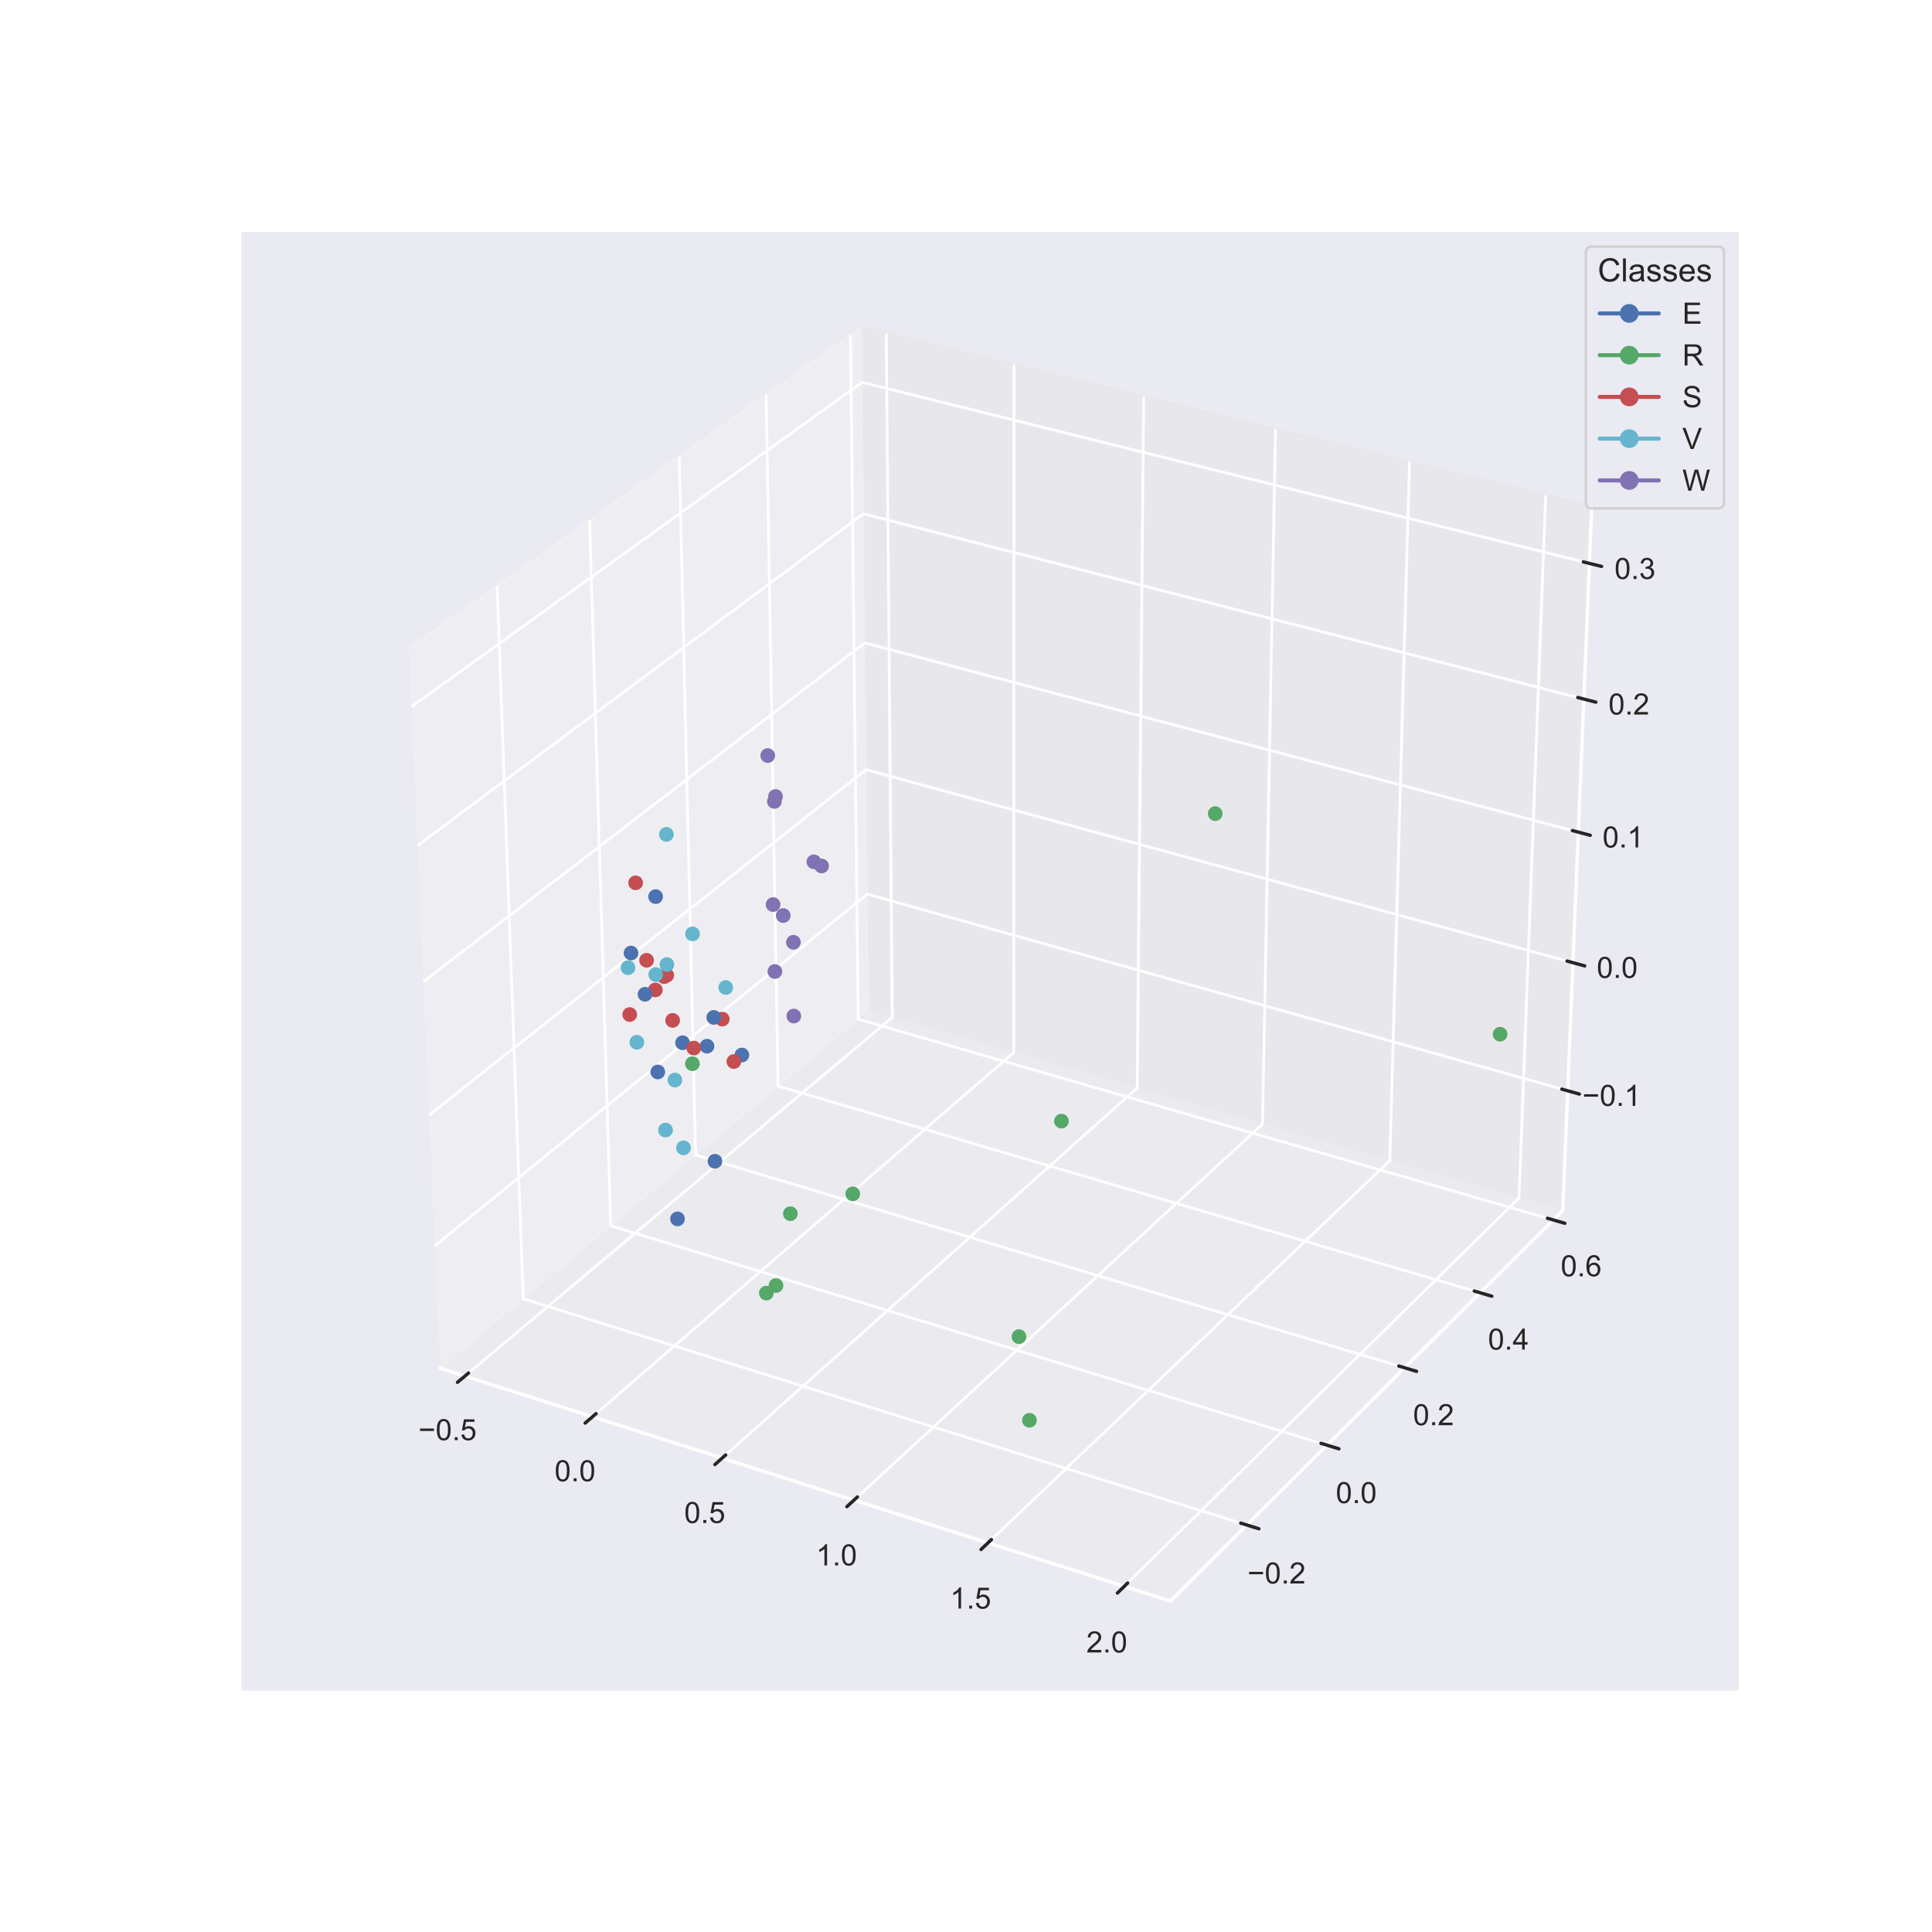 <?xml version="1.0" encoding="utf-8" standalone="no"?>
<!DOCTYPE svg PUBLIC "-//W3C//DTD SVG 1.1//EN"
  "http://www.w3.org/Graphics/SVG/1.1/DTD/svg11.dtd">
<!-- Created with matplotlib (https://matplotlib.org/) -->
<svg height="720pt" version="1.1" viewBox="0 0 720 720" width="720pt" xmlns="http://www.w3.org/2000/svg" xmlns:xlink="http://www.w3.org/1999/xlink">
 <defs>
  <style type="text/css">
*{stroke-linecap:butt;stroke-linejoin:round;}
  </style>
 </defs>
 <g id="figure_1">
  <g id="patch_1">
   <path d="M 0 720 
L 720 720 
L 720 0 
L 0 0 
z
" style="fill:#ffffff;"/>
  </g>
  <g id="patch_2">
   <path d="M 90 630 
L 648 630 
L 648 86.4 
L 90 86.4 
z
" style="fill:#eaeaf2;"/>
  </g>
  <g id="pane3d_1">
   <g id="patch_3">
    <path d="M 163.972 509.884 
L 323.674 376.605 
L 321.015 121.932 
L 152.408 241.68 
" style="fill:#f2f2f2;opacity:0.5;stroke:#f2f2f2;stroke-linejoin:miter;"/>
   </g>
  </g>
  <g id="pane3d_2">
   <g id="patch_4">
    <path d="M 323.674 376.605 
L 582.377 451.116 
L 593.201 188.764 
L 321.015 121.932 
" style="fill:#e6e6e6;opacity:0.5;stroke:#e6e6e6;stroke-linejoin:miter;"/>
   </g>
  </g>
  <g id="pane3d_3">
   <g id="patch_5">
    <path d="M 163.972 509.884 
L 436.162 596.664 
L 582.377 451.116 
L 323.674 376.605 
" style="fill:#ececec;opacity:0.5;stroke:#ececec;stroke-linejoin:miter;"/>
   </g>
  </g>
  <g id="axis3d_1">
   <g id="line2d_1">
    <path d="M 163.972 509.884 
L 436.162 596.664 
" style="fill:none;stroke:#ffffff;stroke-linecap:round;stroke-width:1.25;"/>
   </g>
   <g id="Line3DCollection_1">
    <path d="M 173.241 512.839 
L 332.513 379.151 
L 330.295 124.211 
" style="fill:none;stroke:#ffffff;"/>
    <path d="M 220.784 527.997 
L 377.815 392.199 
L 377.88 135.894 
" style="fill:none;stroke:#ffffff;"/>
    <path d="M 269.11 543.404 
L 423.808 405.446 
L 426.227 147.765 
" style="fill:none;stroke:#ffffff;"/>
    <path d="M 318.236 559.067 
L 470.508 418.896 
L 475.356 159.828 
" style="fill:none;stroke:#ffffff;"/>
    <path d="M 368.184 574.991 
L 517.93 432.555 
L 525.284 172.088 
" style="fill:none;stroke:#ffffff;"/>
    <path d="M 418.975 591.184 
L 566.093 446.426 
L 576.033 184.548 
" style="fill:none;stroke:#ffffff;"/>
   </g>
   <g id="xtick_1">
    <g id="line2d_2">
     <path clip-path="url(#pc8ee0c67de)" d="M 376.541 350.854 
" style="fill:none;stroke:#ffffff;stroke-linecap:round;"/>
    </g>
    <g id="line2d_3">
     <path d="M 174.613 511.687 
L 170.492 515.147 
" style="fill:none;stroke:#262626;stroke-linecap:round;stroke-width:1.25;"/>
    </g>
    <g id="text_1">
     <!-- −0.5 -->
     <defs>
      <path d="M 52.828 31.203 
L 5.562 31.203 
L 5.562 39.406 
L 52.828 39.406 
z
" id="ArialMT-8722"/>
      <path d="M 4.156 35.297 
Q 4.156 48 6.766 55.734 
Q 9.375 63.484 14.516 67.672 
Q 19.672 71.875 27.484 71.875 
Q 33.25 71.875 37.594 69.547 
Q 41.938 67.234 44.766 62.859 
Q 47.609 58.5 49.219 52.219 
Q 50.828 45.953 50.828 35.297 
Q 50.828 22.703 48.234 14.969 
Q 45.656 7.234 40.5 3 
Q 35.359 -1.219 27.484 -1.219 
Q 17.141 -1.219 11.234 6.203 
Q 4.156 15.141 4.156 35.297 
z
M 13.188 35.297 
Q 13.188 17.672 17.312 11.828 
Q 21.438 6 27.484 6 
Q 33.547 6 37.672 11.859 
Q 41.797 17.719 41.797 35.297 
Q 41.797 52.984 37.672 58.781 
Q 33.547 64.594 27.391 64.594 
Q 21.344 64.594 17.719 59.469 
Q 13.188 52.938 13.188 35.297 
z
" id="ArialMT-48"/>
      <path d="M 9.078 0 
L 9.078 10.016 
L 19.094 10.016 
L 19.094 0 
z
" id="ArialMT-46"/>
      <path d="M 4.156 18.75 
L 13.375 19.531 
Q 14.406 12.797 18.141 9.391 
Q 21.875 6 27.156 6 
Q 33.5 6 37.891 10.781 
Q 42.281 15.578 42.281 23.484 
Q 42.281 31 38.062 35.344 
Q 33.844 39.703 27 39.703 
Q 22.75 39.703 19.328 37.766 
Q 15.922 35.844 13.969 32.766 
L 5.719 33.844 
L 12.641 70.609 
L 48.25 70.609 
L 48.25 62.203 
L 19.672 62.203 
L 15.828 42.969 
Q 22.266 47.469 29.344 47.469 
Q 38.719 47.469 45.156 40.969 
Q 51.609 34.469 51.609 24.266 
Q 51.609 14.547 45.953 7.469 
Q 39.062 -1.219 27.156 -1.219 
Q 17.391 -1.219 11.203 4.25 
Q 5.031 9.719 4.156 18.75 
z
" id="ArialMT-53"/>
     </defs>
     <g style="fill:#262626;" transform="translate(155.918 536.711)scale(0.11 -0.11)">
      <use xlink:href="#ArialMT-8722"/>
      <use x="58.398" xlink:href="#ArialMT-48"/>
      <use x="114.014" xlink:href="#ArialMT-46"/>
      <use x="141.797" xlink:href="#ArialMT-53"/>
     </g>
    </g>
   </g>
   <g id="xtick_2">
    <g id="line2d_4">
     <path clip-path="url(#pc8ee0c67de)" d="M 376.541 350.854 
" style="fill:none;stroke:#ffffff;stroke-linecap:round;"/>
    </g>
    <g id="line2d_5">
     <path d="M 222.138 526.826 
L 218.072 530.342 
" style="fill:none;stroke:#262626;stroke-linecap:round;stroke-width:1.25;"/>
    </g>
    <g id="text_2">
     <!-- 0.0 -->
     <g style="fill:#262626;" transform="translate(206.671 552.015)scale(0.11 -0.11)">
      <use xlink:href="#ArialMT-48"/>
      <use x="55.615" xlink:href="#ArialMT-46"/>
      <use x="83.398" xlink:href="#ArialMT-48"/>
     </g>
    </g>
   </g>
   <g id="xtick_3">
    <g id="line2d_6">
     <path clip-path="url(#pc8ee0c67de)" d="M 376.541 350.854 
" style="fill:none;stroke:#ffffff;stroke-linecap:round;"/>
    </g>
    <g id="line2d_7">
     <path d="M 270.444 542.214 
L 266.436 545.788 
" style="fill:none;stroke:#262626;stroke-linecap:round;stroke-width:1.25;"/>
    </g>
    <g id="text_3">
     <!-- 0.5 -->
     <g style="fill:#262626;" transform="translate(254.994 567.571)scale(0.11 -0.11)">
      <use xlink:href="#ArialMT-48"/>
      <use x="55.615" xlink:href="#ArialMT-46"/>
      <use x="83.398" xlink:href="#ArialMT-53"/>
     </g>
    </g>
   </g>
   <g id="xtick_4">
    <g id="line2d_8">
     <path clip-path="url(#pc8ee0c67de)" d="M 376.541 350.854 
" style="fill:none;stroke:#ffffff;stroke-linecap:round;"/>
    </g>
    <g id="line2d_9">
     <path d="M 319.55 557.857 
L 315.603 561.491 
" style="fill:none;stroke:#262626;stroke-linecap:round;stroke-width:1.25;"/>
    </g>
    <g id="text_4">
     <!-- 1.0 -->
     <defs>
      <path d="M 37.25 0 
L 28.469 0 
L 28.469 56 
Q 25.297 52.984 20.141 49.953 
Q 14.984 46.922 10.891 45.406 
L 10.891 53.906 
Q 18.266 57.375 23.781 62.297 
Q 29.297 67.234 31.594 71.875 
L 37.25 71.875 
z
" id="ArialMT-49"/>
     </defs>
     <g style="fill:#262626;" transform="translate(304.119 583.386)scale(0.11 -0.11)">
      <use xlink:href="#ArialMT-49"/>
      <use x="55.615" xlink:href="#ArialMT-46"/>
      <use x="83.398" xlink:href="#ArialMT-48"/>
     </g>
    </g>
   </g>
   <g id="xtick_5">
    <g id="line2d_10">
     <path clip-path="url(#pc8ee0c67de)" d="M 376.541 350.854 
" style="fill:none;stroke:#ffffff;stroke-linecap:round;"/>
    </g>
    <g id="line2d_11">
     <path d="M 369.478 573.761 
L 365.593 577.456 
" style="fill:none;stroke:#262626;stroke-linecap:round;stroke-width:1.25;"/>
    </g>
    <g id="text_5">
     <!-- 1.5 -->
     <g style="fill:#262626;" transform="translate(354.067 599.465)scale(0.11 -0.11)">
      <use xlink:href="#ArialMT-49"/>
      <use x="55.615" xlink:href="#ArialMT-46"/>
      <use x="83.398" xlink:href="#ArialMT-53"/>
     </g>
    </g>
   </g>
   <g id="xtick_6">
    <g id="line2d_12">
     <path clip-path="url(#pc8ee0c67de)" d="M 376.541 350.854 
" style="fill:none;stroke:#ffffff;stroke-linecap:round;"/>
    </g>
    <g id="line2d_13">
     <path d="M 420.246 589.934 
L 416.428 593.691 
" style="fill:none;stroke:#262626;stroke-linecap:round;stroke-width:1.25;"/>
    </g>
    <g id="text_6">
     <!-- 2.0 -->
     <defs>
      <path d="M 50.344 8.453 
L 50.344 0 
L 3.031 0 
Q 2.938 3.172 4.047 6.109 
Q 5.859 10.938 9.828 15.625 
Q 13.812 20.312 21.344 26.469 
Q 33.016 36.031 37.109 41.625 
Q 41.219 47.219 41.219 52.203 
Q 41.219 57.422 37.469 61 
Q 33.734 64.594 27.734 64.594 
Q 21.391 64.594 17.578 60.781 
Q 13.766 56.984 13.719 50.25 
L 4.688 51.172 
Q 5.609 61.281 11.656 66.578 
Q 17.719 71.875 27.938 71.875 
Q 38.234 71.875 44.234 66.156 
Q 50.25 60.453 50.25 52 
Q 50.25 47.703 48.484 43.547 
Q 46.734 39.406 42.656 34.812 
Q 38.578 30.219 29.109 22.219 
Q 21.188 15.578 18.938 13.203 
Q 16.703 10.844 15.234 8.453 
z
" id="ArialMT-50"/>
     </defs>
     <g style="fill:#262626;" transform="translate(404.857 615.816)scale(0.11 -0.11)">
      <use xlink:href="#ArialMT-50"/>
      <use x="55.615" xlink:href="#ArialMT-46"/>
      <use x="83.398" xlink:href="#ArialMT-48"/>
     </g>
    </g>
   </g>
  </g>
  <g id="axis3d_2">
   <g id="line2d_14">
    <path d="M 582.377 451.116 
L 436.162 596.664 
" style="fill:none;stroke:#ffffff;stroke-linecap:round;stroke-width:1.25;"/>
   </g>
   <g id="Line3DCollection_2">
    <path d="M 185.261 218.347 
L 194.991 483.996 
L 464.639 568.317 
" style="fill:none;stroke:#ffffff;"/>
    <path d="M 219.728 193.868 
L 227.587 456.794 
L 494.523 538.57 
" style="fill:none;stroke:#ffffff;"/>
    <path d="M 253.134 170.143 
L 259.228 430.388 
L 523.491 509.733 
" style="fill:none;stroke:#ffffff;"/>
    <path d="M 285.525 147.138 
L 289.954 404.746 
L 551.587 481.766 
" style="fill:none;stroke:#ffffff;"/>
    <path d="M 316.948 124.821 
L 319.807 379.833 
L 578.848 454.63 
" style="fill:none;stroke:#ffffff;"/>
   </g>
   <g id="xtick_7">
    <g id="line2d_15">
     <path clip-path="url(#pc8ee0c67de)" d="M 376.541 350.854 
" style="fill:none;stroke:#ffffff;stroke-linecap:round;"/>
    </g>
    <g id="line2d_16">
     <path d="M 462.383 567.612 
L 469.156 569.729 
" style="fill:none;stroke:#262626;stroke-linecap:round;stroke-width:1.25;"/>
    </g>
    <g id="text_7">
     <!-- −0.2 -->
     <g style="fill:#262626;" transform="translate(464.898 590.116)scale(0.11 -0.11)">
      <use xlink:href="#ArialMT-8722"/>
      <use x="58.398" xlink:href="#ArialMT-48"/>
      <use x="114.014" xlink:href="#ArialMT-46"/>
      <use x="141.797" xlink:href="#ArialMT-50"/>
     </g>
    </g>
   </g>
   <g id="xtick_8">
    <g id="line2d_17">
     <path clip-path="url(#pc8ee0c67de)" d="M 376.541 350.854 
" style="fill:none;stroke:#ffffff;stroke-linecap:round;"/>
    </g>
    <g id="line2d_18">
     <path d="M 492.291 537.886 
L 498.991 539.939 
" style="fill:none;stroke:#262626;stroke-linecap:round;stroke-width:1.25;"/>
    </g>
    <g id="text_8">
     <!-- 0.0 -->
     <g style="fill:#262626;" transform="translate(497.813 560.161)scale(0.11 -0.11)">
      <use xlink:href="#ArialMT-48"/>
      <use x="55.615" xlink:href="#ArialMT-46"/>
      <use x="83.398" xlink:href="#ArialMT-48"/>
     </g>
    </g>
   </g>
   <g id="xtick_9">
    <g id="line2d_19">
     <path clip-path="url(#pc8ee0c67de)" d="M 376.541 350.854 
" style="fill:none;stroke:#ffffff;stroke-linecap:round;"/>
    </g>
    <g id="line2d_20">
     <path d="M 521.284 509.07 
L 527.912 511.061 
" style="fill:none;stroke:#262626;stroke-linecap:round;stroke-width:1.25;"/>
    </g>
    <g id="text_9">
     <!-- 0.2 -->
     <g style="fill:#262626;" transform="translate(526.606 531.122)scale(0.11 -0.11)">
      <use xlink:href="#ArialMT-48"/>
      <use x="55.615" xlink:href="#ArialMT-46"/>
      <use x="83.398" xlink:href="#ArialMT-50"/>
     </g>
    </g>
   </g>
   <g id="xtick_10">
    <g id="line2d_21">
     <path clip-path="url(#pc8ee0c67de)" d="M 376.541 350.854 
" style="fill:none;stroke:#ffffff;stroke-linecap:round;"/>
    </g>
    <g id="line2d_22">
     <path d="M 549.402 481.123 
L 555.96 483.054 
" style="fill:none;stroke:#262626;stroke-linecap:round;stroke-width:1.25;"/>
    </g>
    <g id="text_10">
     <!-- 0.4 -->
     <defs>
      <path d="M 32.328 0 
L 32.328 17.141 
L 1.266 17.141 
L 1.266 25.203 
L 33.938 71.578 
L 41.109 71.578 
L 41.109 25.203 
L 50.781 25.203 
L 50.781 17.141 
L 41.109 17.141 
L 41.109 0 
z
M 32.328 25.203 
L 32.328 57.469 
L 9.906 25.203 
z
" id="ArialMT-52"/>
     </defs>
     <g style="fill:#262626;" transform="translate(554.532 502.959)scale(0.11 -0.11)">
      <use xlink:href="#ArialMT-48"/>
      <use x="55.615" xlink:href="#ArialMT-46"/>
      <use x="83.398" xlink:href="#ArialMT-52"/>
     </g>
    </g>
   </g>
   <g id="xtick_11">
    <g id="line2d_23">
     <path clip-path="url(#pc8ee0c67de)" d="M 376.541 350.854 
" style="fill:none;stroke:#ffffff;stroke-linecap:round;"/>
    </g>
    <g id="line2d_24">
     <path d="M 576.686 454.005 
L 583.175 455.879 
" style="fill:none;stroke:#262626;stroke-linecap:round;stroke-width:1.25;"/>
    </g>
    <g id="text_11">
     <!-- 0.6 -->
     <defs>
      <path d="M 49.75 54.047 
L 41.016 53.375 
Q 39.844 58.547 37.703 60.891 
Q 34.125 64.656 28.906 64.656 
Q 24.703 64.656 21.531 62.312 
Q 17.391 59.281 14.984 53.469 
Q 12.594 47.656 12.5 36.922 
Q 15.672 41.75 20.266 44.094 
Q 24.859 46.438 29.891 46.438 
Q 38.672 46.438 44.844 39.969 
Q 51.031 33.5 51.031 23.25 
Q 51.031 16.5 48.125 10.719 
Q 45.219 4.938 40.141 1.859 
Q 35.062 -1.219 28.609 -1.219 
Q 17.625 -1.219 10.688 6.859 
Q 3.766 14.938 3.766 33.5 
Q 3.766 54.25 11.422 63.672 
Q 18.109 71.875 29.438 71.875 
Q 37.891 71.875 43.281 67.141 
Q 48.688 62.406 49.75 54.047 
z
M 13.875 23.188 
Q 13.875 18.656 15.797 14.5 
Q 17.719 10.359 21.188 8.172 
Q 24.656 6 28.469 6 
Q 34.031 6 38.031 10.484 
Q 42.047 14.984 42.047 22.703 
Q 42.047 30.125 38.078 34.391 
Q 34.125 38.672 28.125 38.672 
Q 22.172 38.672 18.016 34.391 
Q 13.875 30.125 13.875 23.188 
z
" id="ArialMT-54"/>
     </defs>
     <g style="fill:#262626;" transform="translate(581.628 475.632)scale(0.11 -0.11)">
      <use xlink:href="#ArialMT-48"/>
      <use x="55.615" xlink:href="#ArialMT-46"/>
      <use x="83.398" xlink:href="#ArialMT-54"/>
     </g>
    </g>
   </g>
  </g>
  <g id="axis3d_3">
   <g id="line2d_25">
    <path d="M 582.377 451.116 
L 593.201 188.764 
" style="fill:none;stroke:#ffffff;stroke-linecap:round;stroke-width:1.25;"/>
   </g>
   <g id="Line3DCollection_3">
    <path d="M 584.218 406.497 
L 323.221 333.214 
L 162.008 464.334 
" style="fill:none;stroke:#ffffff;"/>
    <path d="M 586.187 358.76 
L 322.737 286.826 
L 159.905 415.573 
" style="fill:none;stroke:#ffffff;"/>
    <path d="M 588.195 310.108 
L 322.244 239.587 
L 157.761 365.846 
" style="fill:none;stroke:#ffffff;"/>
    <path d="M 590.241 260.516 
L 321.741 191.474 
L 155.575 315.125 
" style="fill:none;stroke:#ffffff;"/>
    <path d="M 592.327 209.956 
L 321.23 142.463 
L 153.344 263.379 
" style="fill:none;stroke:#ffffff;"/>
   </g>
   <g id="xtick_12">
    <g id="line2d_26">
     <path clip-path="url(#pc8ee0c67de)" d="M 376.541 350.854 
" style="fill:none;stroke:#ffffff;stroke-linecap:round;"/>
    </g>
    <g id="line2d_27">
     <path d="M 582.04 405.886 
L 588.579 407.722 
" style="fill:none;stroke:#262626;stroke-linecap:round;stroke-width:1.25;"/>
    </g>
    <g id="text_12">
     <!-- −0.1 -->
     <g style="fill:#262626;" transform="translate(589.724 412.129)scale(0.11 -0.11)">
      <use xlink:href="#ArialMT-8722"/>
      <use x="58.398" xlink:href="#ArialMT-48"/>
      <use x="114.014" xlink:href="#ArialMT-46"/>
      <use x="141.797" xlink:href="#ArialMT-49"/>
     </g>
    </g>
   </g>
   <g id="xtick_13">
    <g id="line2d_28">
     <path clip-path="url(#pc8ee0c67de)" d="M 376.541 350.854 
" style="fill:none;stroke:#ffffff;stroke-linecap:round;"/>
    </g>
    <g id="line2d_29">
     <path d="M 583.988 358.159 
L 590.591 359.962 
" style="fill:none;stroke:#262626;stroke-linecap:round;stroke-width:1.25;"/>
    </g>
    <g id="text_13">
     <!-- 0.0 -->
     <g style="fill:#262626;" transform="translate(595.058 364.432)scale(0.11 -0.11)">
      <use xlink:href="#ArialMT-48"/>
      <use x="55.615" xlink:href="#ArialMT-46"/>
      <use x="83.398" xlink:href="#ArialMT-48"/>
     </g>
    </g>
   </g>
   <g id="xtick_14">
    <g id="line2d_30">
     <path clip-path="url(#pc8ee0c67de)" d="M 376.541 350.854 
" style="fill:none;stroke:#ffffff;stroke-linecap:round;"/>
    </g>
    <g id="line2d_31">
     <path d="M 585.973 309.519 
L 592.642 311.288 
" style="fill:none;stroke:#262626;stroke-linecap:round;stroke-width:1.25;"/>
    </g>
    <g id="text_14">
     <!-- 0.1 -->
     <g style="fill:#262626;" transform="translate(597.221 315.823)scale(0.11 -0.11)">
      <use xlink:href="#ArialMT-48"/>
      <use x="55.615" xlink:href="#ArialMT-46"/>
      <use x="83.398" xlink:href="#ArialMT-49"/>
     </g>
    </g>
   </g>
   <g id="xtick_15">
    <g id="line2d_32">
     <path clip-path="url(#pc8ee0c67de)" d="M 376.541 350.854 
" style="fill:none;stroke:#ffffff;stroke-linecap:round;"/>
    </g>
    <g id="line2d_33">
     <path d="M 587.997 259.939 
L 594.733 261.672 
" style="fill:none;stroke:#262626;stroke-linecap:round;stroke-width:1.25;"/>
    </g>
    <g id="text_15">
     <!-- 0.2 -->
     <g style="fill:#262626;" transform="translate(599.425 266.276)scale(0.11 -0.11)">
      <use xlink:href="#ArialMT-48"/>
      <use x="55.615" xlink:href="#ArialMT-46"/>
      <use x="83.398" xlink:href="#ArialMT-50"/>
     </g>
    </g>
   </g>
   <g id="xtick_16">
    <g id="line2d_34">
     <path clip-path="url(#pc8ee0c67de)" d="M 376.541 350.854 
" style="fill:none;stroke:#ffffff;stroke-linecap:round;"/>
    </g>
    <g id="line2d_35">
     <path d="M 590.06 209.392 
L 596.864 211.086 
" style="fill:none;stroke:#262626;stroke-linecap:round;stroke-width:1.25;"/>
    </g>
    <g id="text_16">
     <!-- 0.3 -->
     <defs>
      <path d="M 4.203 18.891 
L 12.984 20.062 
Q 14.5 12.594 18.141 9.297 
Q 21.781 6 27 6 
Q 33.203 6 37.469 10.297 
Q 41.75 14.594 41.75 20.953 
Q 41.75 27 37.797 30.922 
Q 33.844 34.859 27.734 34.859 
Q 25.25 34.859 21.531 33.891 
L 22.516 41.609 
Q 23.391 41.5 23.922 41.5 
Q 29.547 41.5 34.031 44.422 
Q 38.531 47.359 38.531 53.469 
Q 38.531 58.297 35.25 61.469 
Q 31.984 64.656 26.812 64.656 
Q 21.688 64.656 18.266 61.422 
Q 14.844 58.203 13.875 51.766 
L 5.078 53.328 
Q 6.688 62.156 12.391 67.016 
Q 18.109 71.875 26.609 71.875 
Q 32.469 71.875 37.391 69.359 
Q 42.328 66.844 44.938 62.5 
Q 47.562 58.156 47.562 53.266 
Q 47.562 48.641 45.062 44.828 
Q 42.578 41.016 37.703 38.766 
Q 44.047 37.312 47.562 32.688 
Q 51.078 28.078 51.078 21.141 
Q 51.078 11.766 44.234 5.25 
Q 37.406 -1.266 26.953 -1.266 
Q 17.531 -1.266 11.297 4.344 
Q 5.078 9.969 4.203 18.891 
z
" id="ArialMT-51"/>
     </defs>
     <g style="fill:#262626;" transform="translate(601.672 215.762)scale(0.11 -0.11)">
      <use xlink:href="#ArialMT-48"/>
      <use x="55.615" xlink:href="#ArialMT-46"/>
      <use x="83.398" xlink:href="#ArialMT-51"/>
     </g>
    </g>
   </g>
  </g>
  <g id="axes_1">
   <g id="Path3DCollection_1">
    <defs>
     <path d="M 0 2.236 
C 0.593 2.236 1.162 2 1.581 1.581 
C 2 1.162 2.236 0.593 2.236 0 
C 2.236 -0.593 2 -1.162 1.581 -1.581 
C 1.162 -2 0.593 -2.236 0 -2.236 
C -0.593 -2.236 -1.162 -2 -1.581 -1.581 
C -2 -1.162 -2.236 -0.593 -2.236 0 
C -2.236 0.593 -2 1.162 -1.581 1.581 
C -1.162 2 -0.593 2.236 0 2.236 
z
" id="mc36221cd1b" style="stroke:#4c72b0;"/>
    </defs>
    <g clip-path="url(#pc8ee0c67de)">
     <use style="fill:#4c72b0;stroke:#4c72b0;" x="266.441" xlink:href="#mc36221cd1b" y="432.771"/>
    </g>
   </g>
   <g id="Path3DCollection_2">
    <defs>
     <path d="M 0 2.236 
C 0.593 2.236 1.162 2 1.581 1.581 
C 2 1.162 2.236 0.593 2.236 0 
C 2.236 -0.593 2 -1.162 1.581 -1.581 
C 1.162 -2 0.593 -2.236 0 -2.236 
C -0.593 -2.236 -1.162 -2 -1.581 -1.581 
C -2 -1.162 -2.236 -0.593 -2.236 0 
C -2.236 0.593 -2 1.162 -1.581 1.581 
C -1.162 2 -0.593 2.236 0 2.236 
z
" id="m223eabff06" style="stroke:#8172b3;"/>
    </defs>
    <g clip-path="url(#pc8ee0c67de)">
     <use style="fill:#8172b3;stroke:#8172b3;" x="295.83" xlink:href="#m223eabff06" y="378.661"/>
    </g>
   </g>
   <g id="Path3DCollection_3">
    <defs>
     <path d="M 0 2.236 
C 0.593 2.236 1.162 2 1.581 1.581 
C 2 1.162 2.236 0.593 2.236 0 
C 2.236 -0.593 2 -1.162 1.581 -1.581 
C 1.162 -2 0.593 -2.236 0 -2.236 
C -0.593 -2.236 -1.162 -2 -1.581 -1.581 
C -2 -1.162 -2.236 -0.593 -2.236 0 
C -2.236 0.593 -2 1.162 -1.581 1.581 
C -1.162 2 -0.593 2.236 0 2.236 
z
" id="m4ea65c2caa" style="stroke:#c44e52;"/>
    </defs>
    <g clip-path="url(#pc8ee0c67de)">
     <use style="fill:#c44e52;stroke:#c44e52;" x="269.176" xlink:href="#m4ea65c2caa" y="379.786"/>
    </g>
   </g>
   <g id="Path3DCollection_4">
    <defs>
     <path d="M 0 2.236 
C 0.593 2.236 1.162 2 1.581 1.581 
C 2 1.162 2.236 0.593 2.236 0 
C 2.236 -0.593 2 -1.162 1.581 -1.581 
C 1.162 -2 0.593 -2.236 0 -2.236 
C -0.593 -2.236 -1.162 -2 -1.581 -1.581 
C -2 -1.162 -2.236 -0.593 -2.236 0 
C -2.236 0.593 -2 1.162 -1.581 1.581 
C -1.162 2 -0.593 2.236 0 2.236 
z
" id="m25816849ab" style="stroke:#64b5cd;"/>
    </defs>
    <g clip-path="url(#pc8ee0c67de)">
     <use style="fill:#64b5cd;stroke:#64b5cd;" x="270.457" xlink:href="#m25816849ab" y="368.008"/>
    </g>
   </g>
   <g id="legend_1">
    <g id="patch_6">
     <path d="M 593.221 189.474 
L 640.3 189.474 
Q 642.5 189.474 642.5 187.274 
L 642.5 94.1 
Q 642.5 91.9 640.3 91.9 
L 593.221 91.9 
Q 591.021 91.9 591.021 94.1 
L 591.021 187.274 
Q 591.021 189.474 593.221 189.474 
z
" style="fill:#eaeaf2;opacity:0.8;stroke:#cccccc;stroke-linejoin:miter;"/>
    </g>
    <g id="text_17">
     <!-- Classes -->
     <defs>
      <path d="M 58.797 25.094 
L 68.266 22.703 
Q 65.281 11.031 57.547 4.906 
Q 49.812 -1.219 38.625 -1.219 
Q 27.047 -1.219 19.797 3.484 
Q 12.547 8.203 8.766 17.141 
Q 4.984 26.078 4.984 36.328 
Q 4.984 47.516 9.25 55.828 
Q 13.531 64.156 21.406 68.469 
Q 29.297 72.797 38.766 72.797 
Q 49.516 72.797 56.828 67.328 
Q 64.156 61.859 67.047 51.953 
L 57.719 49.75 
Q 55.219 57.562 50.484 61.125 
Q 45.75 64.703 38.578 64.703 
Q 30.328 64.703 24.781 60.734 
Q 19.234 56.781 16.984 50.109 
Q 14.75 43.453 14.75 36.375 
Q 14.75 27.25 17.406 20.438 
Q 20.062 13.625 25.672 10.25 
Q 31.297 6.891 37.844 6.891 
Q 45.797 6.891 51.312 11.469 
Q 56.844 16.062 58.797 25.094 
z
" id="ArialMT-67"/>
      <path d="M 6.391 0 
L 6.391 71.578 
L 15.188 71.578 
L 15.188 0 
z
" id="ArialMT-108"/>
      <path d="M 40.438 6.391 
Q 35.547 2.25 31.031 0.531 
Q 26.516 -1.172 21.344 -1.172 
Q 12.797 -1.172 8.203 3 
Q 3.609 7.172 3.609 13.672 
Q 3.609 17.484 5.344 20.625 
Q 7.078 23.781 9.891 25.688 
Q 12.703 27.594 16.219 28.562 
Q 18.797 29.25 24.031 29.891 
Q 34.672 31.156 39.703 32.906 
Q 39.75 34.719 39.75 35.203 
Q 39.75 40.578 37.25 42.781 
Q 33.891 45.75 27.25 45.75 
Q 21.047 45.75 18.094 43.578 
Q 15.141 41.406 13.719 35.891 
L 5.125 37.062 
Q 6.297 42.578 8.984 45.969 
Q 11.672 49.359 16.75 51.188 
Q 21.828 53.031 28.516 53.031 
Q 35.156 53.031 39.297 51.469 
Q 43.453 49.906 45.406 47.531 
Q 47.359 45.172 48.141 41.547 
Q 48.578 39.312 48.578 33.453 
L 48.578 21.734 
Q 48.578 9.469 49.141 6.219 
Q 49.703 2.984 51.375 0 
L 42.188 0 
Q 40.828 2.734 40.438 6.391 
z
M 39.703 26.031 
Q 34.906 24.078 25.344 22.703 
Q 19.922 21.922 17.672 20.938 
Q 15.438 19.969 14.203 18.094 
Q 12.984 16.219 12.984 13.922 
Q 12.984 10.406 15.641 8.062 
Q 18.312 5.719 23.438 5.719 
Q 28.516 5.719 32.469 7.938 
Q 36.422 10.156 38.281 14.016 
Q 39.703 17 39.703 22.797 
z
" id="ArialMT-97"/>
      <path d="M 3.078 15.484 
L 11.766 16.844 
Q 12.5 11.625 15.844 8.844 
Q 19.188 6.062 25.203 6.062 
Q 31.25 6.062 34.172 8.516 
Q 37.109 10.984 37.109 14.312 
Q 37.109 17.281 34.516 19 
Q 32.719 20.172 25.531 21.969 
Q 15.875 24.422 12.141 26.203 
Q 8.406 27.984 6.469 31.125 
Q 4.547 34.281 4.547 38.094 
Q 4.547 41.547 6.125 44.5 
Q 7.719 47.469 10.453 49.422 
Q 12.5 50.922 16.031 51.969 
Q 19.578 53.031 23.641 53.031 
Q 29.734 53.031 34.344 51.266 
Q 38.969 49.516 41.156 46.5 
Q 43.359 43.5 44.188 38.484 
L 35.594 37.312 
Q 35.016 41.312 32.203 43.547 
Q 29.391 45.797 24.266 45.797 
Q 18.219 45.797 15.625 43.797 
Q 13.031 41.797 13.031 39.109 
Q 13.031 37.406 14.109 36.031 
Q 15.188 34.625 17.484 33.688 
Q 18.797 33.203 25.25 31.453 
Q 34.578 28.953 38.25 27.359 
Q 41.938 25.781 44.031 22.75 
Q 46.141 19.734 46.141 15.234 
Q 46.141 10.844 43.578 6.953 
Q 41.016 3.078 36.172 0.953 
Q 31.344 -1.172 25.25 -1.172 
Q 15.141 -1.172 9.844 3.031 
Q 4.547 7.234 3.078 15.484 
z
" id="ArialMT-115"/>
      <path d="M 42.094 16.703 
L 51.172 15.578 
Q 49.031 7.625 43.219 3.219 
Q 37.406 -1.172 28.375 -1.172 
Q 17 -1.172 10.328 5.828 
Q 3.656 12.844 3.656 25.484 
Q 3.656 38.578 10.391 45.797 
Q 17.141 53.031 27.875 53.031 
Q 38.281 53.031 44.875 45.953 
Q 51.469 38.875 51.469 26.031 
Q 51.469 25.25 51.422 23.688 
L 12.75 23.688 
Q 13.234 15.141 17.578 10.594 
Q 21.922 6.062 28.422 6.062 
Q 33.25 6.062 36.672 8.594 
Q 40.094 11.141 42.094 16.703 
z
M 13.234 30.906 
L 42.188 30.906 
Q 41.609 37.453 38.875 40.719 
Q 34.672 45.797 27.984 45.797 
Q 21.922 45.797 17.797 41.75 
Q 13.672 37.703 13.234 30.906 
z
" id="ArialMT-101"/>
     </defs>
     <g style="fill:#262626;" transform="translate(595.421 104.889)scale(0.12 -0.12)">
      <use xlink:href="#ArialMT-67"/>
      <use x="72.217" xlink:href="#ArialMT-108"/>
      <use x="94.434" xlink:href="#ArialMT-97"/>
      <use x="150.049" xlink:href="#ArialMT-115"/>
      <use x="200.049" xlink:href="#ArialMT-115"/>
      <use x="250.049" xlink:href="#ArialMT-101"/>
      <use x="305.664" xlink:href="#ArialMT-115"/>
     </g>
    </g>
    <g id="line2d_36">
     <path d="M 596.169 116.798 
L 618.169 116.798 
" style="fill:none;stroke:#4c72b0;stroke-linecap:round;stroke-width:1.5;"/>
    </g>
    <g id="line2d_37">
     <defs>
      <path d="M 0 3 
C 0.796 3 1.559 2.684 2.121 2.121 
C 2.684 1.559 3 0.796 3 0 
C 3 -0.796 2.684 -1.559 2.121 -2.121 
C 1.559 -2.684 0.796 -3 0 -3 
C -0.796 -3 -1.559 -2.684 -2.121 -2.121 
C -2.684 -1.559 -3 -0.796 -3 0 
C -3 0.796 -2.684 1.559 -2.121 2.121 
C -1.559 2.684 -0.796 3 0 3 
z
" id="m98ec62e0e9" style="stroke:#4c72b0;"/>
     </defs>
     <g>
      <use style="fill:#4c72b0;stroke:#4c72b0;" x="607.169" xlink:href="#m98ec62e0e9" y="116.798"/>
     </g>
    </g>
    <g id="text_18">
     <!-- E -->
     <defs>
      <path d="M 7.906 0 
L 7.906 71.578 
L 59.672 71.578 
L 59.672 63.141 
L 17.391 63.141 
L 17.391 41.219 
L 56.984 41.219 
L 56.984 32.812 
L 17.391 32.812 
L 17.391 8.453 
L 61.328 8.453 
L 61.328 0 
z
" id="ArialMT-69"/>
     </defs>
     <g style="fill:#262626;" transform="translate(626.969 120.648)scale(0.11 -0.11)">
      <use xlink:href="#ArialMT-69"/>
     </g>
    </g>
    <g id="line2d_38">
     <path d="M 596.169 132.358 
L 618.169 132.358 
" style="fill:none;stroke:#55a868;stroke-linecap:round;stroke-width:1.5;"/>
    </g>
    <g id="line2d_39">
     <defs>
      <path d="M 0 3 
C 0.796 3 1.559 2.684 2.121 2.121 
C 2.684 1.559 3 0.796 3 0 
C 3 -0.796 2.684 -1.559 2.121 -2.121 
C 1.559 -2.684 0.796 -3 0 -3 
C -0.796 -3 -1.559 -2.684 -2.121 -2.121 
C -2.684 -1.559 -3 -0.796 -3 0 
C -3 0.796 -2.684 1.559 -2.121 2.121 
C -1.559 2.684 -0.796 3 0 3 
z
" id="mfa983dee2a" style="stroke:#55a868;"/>
     </defs>
     <g>
      <use style="fill:#55a868;stroke:#55a868;" x="607.169" xlink:href="#mfa983dee2a" y="132.358"/>
     </g>
    </g>
    <g id="text_19">
     <!-- R -->
     <defs>
      <path d="M 7.859 0 
L 7.859 71.578 
L 39.594 71.578 
Q 49.172 71.578 54.141 69.641 
Q 59.125 67.719 62.109 62.828 
Q 65.094 57.953 65.094 52.047 
Q 65.094 44.438 60.156 39.203 
Q 55.219 33.984 44.922 32.562 
Q 48.688 30.766 50.641 29 
Q 54.781 25.203 58.5 19.484 
L 70.953 0 
L 59.031 0 
L 49.562 14.891 
Q 45.406 21.344 42.719 24.75 
Q 40.047 28.172 37.922 29.531 
Q 35.797 30.906 33.594 31.453 
Q 31.984 31.781 28.328 31.781 
L 17.328 31.781 
L 17.328 0 
z
M 17.328 39.984 
L 37.703 39.984 
Q 44.188 39.984 47.844 41.328 
Q 51.516 42.672 53.422 45.625 
Q 55.328 48.578 55.328 52.047 
Q 55.328 57.125 51.641 60.391 
Q 47.953 63.672 39.984 63.672 
L 17.328 63.672 
z
" id="ArialMT-82"/>
     </defs>
     <g style="fill:#262626;" transform="translate(626.969 136.208)scale(0.11 -0.11)">
      <use xlink:href="#ArialMT-82"/>
     </g>
    </g>
    <g id="line2d_40">
     <path d="M 596.169 147.918 
L 618.169 147.918 
" style="fill:none;stroke:#c44e52;stroke-linecap:round;stroke-width:1.5;"/>
    </g>
    <g id="line2d_41">
     <defs>
      <path d="M 0 3 
C 0.796 3 1.559 2.684 2.121 2.121 
C 2.684 1.559 3 0.796 3 0 
C 3 -0.796 2.684 -1.559 2.121 -2.121 
C 1.559 -2.684 0.796 -3 0 -3 
C -0.796 -3 -1.559 -2.684 -2.121 -2.121 
C -2.684 -1.559 -3 -0.796 -3 0 
C -3 0.796 -2.684 1.559 -2.121 2.121 
C -1.559 2.684 -0.796 3 0 3 
z
" id="m4ad29b35ff" style="stroke:#c44e52;"/>
     </defs>
     <g>
      <use style="fill:#c44e52;stroke:#c44e52;" x="607.169" xlink:href="#m4ad29b35ff" y="147.918"/>
     </g>
    </g>
    <g id="text_20">
     <!-- S -->
     <defs>
      <path d="M 4.5 23 
L 13.422 23.781 
Q 14.062 18.406 16.375 14.969 
Q 18.703 11.531 23.578 9.406 
Q 28.469 7.281 34.578 7.281 
Q 39.984 7.281 44.141 8.891 
Q 48.297 10.5 50.312 13.297 
Q 52.344 16.109 52.344 19.438 
Q 52.344 22.797 50.391 25.312 
Q 48.438 27.828 43.953 29.547 
Q 41.062 30.672 31.203 33.031 
Q 21.344 35.406 17.391 37.5 
Q 12.25 40.188 9.734 44.156 
Q 7.234 48.141 7.234 53.078 
Q 7.234 58.5 10.297 63.203 
Q 13.375 67.922 19.281 70.359 
Q 25.203 72.797 32.422 72.797 
Q 40.375 72.797 46.453 70.234 
Q 52.547 67.672 55.812 62.688 
Q 59.078 57.719 59.328 51.422 
L 50.25 50.734 
Q 49.516 57.516 45.281 60.984 
Q 41.062 64.453 32.812 64.453 
Q 24.219 64.453 20.281 61.297 
Q 16.359 58.156 16.359 53.719 
Q 16.359 49.859 19.141 47.359 
Q 21.875 44.875 33.422 42.266 
Q 44.969 39.656 49.266 37.703 
Q 55.516 34.812 58.484 30.391 
Q 61.469 25.984 61.469 20.219 
Q 61.469 14.5 58.203 9.438 
Q 54.938 4.391 48.797 1.578 
Q 42.672 -1.219 35.016 -1.219 
Q 25.297 -1.219 18.719 1.609 
Q 12.156 4.438 8.422 10.125 
Q 4.688 15.828 4.5 23 
z
" id="ArialMT-83"/>
     </defs>
     <g style="fill:#262626;" transform="translate(626.969 151.768)scale(0.11 -0.11)">
      <use xlink:href="#ArialMT-83"/>
     </g>
    </g>
    <g id="line2d_42">
     <path d="M 596.169 163.477 
L 618.169 163.477 
" style="fill:none;stroke:#64b5cd;stroke-linecap:round;stroke-width:1.5;"/>
    </g>
    <g id="line2d_43">
     <defs>
      <path d="M 0 3 
C 0.796 3 1.559 2.684 2.121 2.121 
C 2.684 1.559 3 0.796 3 0 
C 3 -0.796 2.684 -1.559 2.121 -2.121 
C 1.559 -2.684 0.796 -3 0 -3 
C -0.796 -3 -1.559 -2.684 -2.121 -2.121 
C -2.684 -1.559 -3 -0.796 -3 0 
C -3 0.796 -2.684 1.559 -2.121 2.121 
C -1.559 2.684 -0.796 3 0 3 
z
" id="mec256e4b5c" style="stroke:#64b5cd;"/>
     </defs>
     <g>
      <use style="fill:#64b5cd;stroke:#64b5cd;" x="607.169" xlink:href="#mec256e4b5c" y="163.477"/>
     </g>
    </g>
    <g id="text_21">
     <!-- V -->
     <defs>
      <path d="M 28.172 0 
L 0.438 71.578 
L 10.688 71.578 
L 29.297 19.578 
Q 31.547 13.328 33.062 7.859 
Q 34.719 13.719 36.922 19.578 
L 56.25 71.578 
L 65.922 71.578 
L 37.891 0 
z
" id="ArialMT-86"/>
     </defs>
     <g style="fill:#262626;" transform="translate(626.969 167.327)scale(0.11 -0.11)">
      <use xlink:href="#ArialMT-86"/>
     </g>
    </g>
    <g id="line2d_44">
     <path d="M 596.169 179.037 
L 618.169 179.037 
" style="fill:none;stroke:#8172b3;stroke-linecap:round;stroke-width:1.5;"/>
    </g>
    <g id="line2d_45">
     <defs>
      <path d="M 0 3 
C 0.796 3 1.559 2.684 2.121 2.121 
C 2.684 1.559 3 0.796 3 0 
C 3 -0.796 2.684 -1.559 2.121 -2.121 
C 1.559 -2.684 0.796 -3 0 -3 
C -0.796 -3 -1.559 -2.684 -2.121 -2.121 
C -2.684 -1.559 -3 -0.796 -3 0 
C -3 0.796 -2.684 1.559 -2.121 2.121 
C -1.559 2.684 -0.796 3 0 3 
z
" id="mac5f0a1b6b" style="stroke:#8172b3;"/>
     </defs>
     <g>
      <use style="fill:#8172b3;stroke:#8172b3;" x="607.169" xlink:href="#mac5f0a1b6b" y="179.037"/>
     </g>
    </g>
    <g id="text_22">
     <!-- W -->
     <defs>
      <path d="M 20.219 0 
L 1.219 71.578 
L 10.938 71.578 
L 21.828 24.656 
Q 23.578 17.281 24.859 10.016 
Q 27.594 21.484 28.078 23.25 
L 41.703 71.578 
L 53.125 71.578 
L 63.375 35.359 
Q 67.234 21.875 68.953 10.016 
Q 70.312 16.797 72.516 25.594 
L 83.734 71.578 
L 93.266 71.578 
L 73.641 0 
L 64.5 0 
L 49.422 54.547 
Q 47.516 61.375 47.172 62.938 
Q 46.047 58.016 45.062 54.547 
L 29.891 0 
z
" id="ArialMT-87"/>
     </defs>
     <g style="fill:#262626;" transform="translate(626.969 182.887)scale(0.11 -0.11)">
      <use xlink:href="#ArialMT-87"/>
     </g>
    </g>
   </g>
   <g id="Path3DCollection_5">
    <g clip-path="url(#pc8ee0c67de)">
     <use style="fill:#8172b3;stroke:#8172b3;" x="291.891" xlink:href="#m223eabff06" y="341.203"/>
    </g>
   </g>
   <g id="Path3DCollection_6">
    <g clip-path="url(#pc8ee0c67de)">
     <use style="fill:#4c72b0;stroke:#4c72b0;" x="276.477" xlink:href="#mc36221cd1b" y="393.17"/>
    </g>
   </g>
   <g id="Path3DCollection_7">
    <g clip-path="url(#pc8ee0c67de)">
     <use style="fill:#64b5cd;stroke:#64b5cd;" x="248.029" xlink:href="#m25816849ab" y="421.145"/>
    </g>
   </g>
   <g id="Path3DCollection_8">
    <defs>
     <path d="M 0 2.236 
C 0.593 2.236 1.162 2 1.581 1.581 
C 2 1.162 2.236 0.593 2.236 0 
C 2.236 -0.593 2 -1.162 1.581 -1.581 
C 1.162 -2 0.593 -2.236 0 -2.236 
C -0.593 -2.236 -1.162 -2 -1.581 -1.581 
C -2 -1.162 -2.236 -0.593 -2.236 0 
C -2.236 0.593 -2 1.162 -1.581 1.581 
C -1.162 2 -0.593 2.236 0 2.236 
z
" id="mfaf8806447" style="stroke:#55a868;"/>
    </defs>
    <g clip-path="url(#pc8ee0c67de)">
     <use style="fill:#55a868;stroke:#55a868;" x="559.046" xlink:href="#mfaf8806447" y="385.419"/>
    </g>
   </g>
   <g id="Path3DCollection_9">
    <g clip-path="url(#pc8ee0c67de)">
     <use style="fill:#c44e52;stroke:#c44e52;" x="273.489" xlink:href="#m4ea65c2caa" y="395.6"/>
    </g>
   </g>
   <g id="Path3DCollection_10">
    <g clip-path="url(#pc8ee0c67de)">
     <use style="fill:#4c72b0;stroke:#4c72b0;" x="263.479" xlink:href="#mc36221cd1b" y="389.885"/>
    </g>
   </g>
   <g id="Path3DCollection_11">
    <g clip-path="url(#pc8ee0c67de)">
     <use style="fill:#4c72b0;stroke:#4c72b0;" x="254.373" xlink:href="#mc36221cd1b" y="388.599"/>
    </g>
   </g>
   <g id="Path3DCollection_12">
    <g clip-path="url(#pc8ee0c67de)">
     <use style="fill:#8172b3;stroke:#8172b3;" x="295.677" xlink:href="#m223eabff06" y="351.168"/>
    </g>
   </g>
   <g id="Path3DCollection_13">
    <g clip-path="url(#pc8ee0c67de)">
     <use style="fill:#4c72b0;stroke:#4c72b0;" x="252.487" xlink:href="#mc36221cd1b" y="454.242"/>
    </g>
   </g>
   <g id="Path3DCollection_14">
    <g clip-path="url(#pc8ee0c67de)">
     <use style="fill:#55a868;stroke:#55a868;" x="258.037" xlink:href="#mfaf8806447" y="396.416"/>
    </g>
   </g>
   <g id="Path3DCollection_15">
    <g clip-path="url(#pc8ee0c67de)">
     <use style="fill:#64b5cd;stroke:#64b5cd;" x="254.719" xlink:href="#m25816849ab" y="427.761"/>
    </g>
   </g>
   <g id="Path3DCollection_16">
    <g clip-path="url(#pc8ee0c67de)">
     <use style="fill:#8172b3;stroke:#8172b3;" x="288.775" xlink:href="#m223eabff06" y="362.06"/>
    </g>
   </g>
   <g id="Path3DCollection_17">
    <g clip-path="url(#pc8ee0c67de)">
     <use style="fill:#8172b3;stroke:#8172b3;" x="288.106" xlink:href="#m223eabff06" y="337.101"/>
    </g>
   </g>
   <g id="Path3DCollection_18">
    <g clip-path="url(#pc8ee0c67de)">
     <use style="fill:#8172b3;stroke:#8172b3;" x="306.183" xlink:href="#m223eabff06" y="322.727"/>
    </g>
   </g>
   <g id="Path3DCollection_19">
    <g clip-path="url(#pc8ee0c67de)">
     <use style="fill:#c44e52;stroke:#c44e52;" x="250.671" xlink:href="#m4ea65c2caa" y="380.278"/>
    </g>
   </g>
   <g id="Path3DCollection_20">
    <g clip-path="url(#pc8ee0c67de)">
     <use style="fill:#4c72b0;stroke:#4c72b0;" x="266.01" xlink:href="#mc36221cd1b" y="379.165"/>
    </g>
   </g>
   <g id="Path3DCollection_21">
    <g clip-path="url(#pc8ee0c67de)">
     <use style="fill:#8172b3;stroke:#8172b3;" x="303.3" xlink:href="#m223eabff06" y="321.171"/>
    </g>
   </g>
   <g id="Path3DCollection_22">
    <g clip-path="url(#pc8ee0c67de)">
     <use style="fill:#64b5cd;stroke:#64b5cd;" x="251.508" xlink:href="#m25816849ab" y="402.499"/>
    </g>
   </g>
   <g id="Path3DCollection_23">
    <g clip-path="url(#pc8ee0c67de)">
     <use style="fill:#c44e52;stroke:#c44e52;" x="258.542" xlink:href="#m4ea65c2caa" y="390.582"/>
    </g>
   </g>
   <g id="Path3DCollection_24">
    <g clip-path="url(#pc8ee0c67de)">
     <use style="fill:#8172b3;stroke:#8172b3;" x="288.591" xlink:href="#m223eabff06" y="298.665"/>
    </g>
   </g>
   <g id="Path3DCollection_25">
    <g clip-path="url(#pc8ee0c67de)">
     <use style="fill:#55a868;stroke:#55a868;" x="285.588" xlink:href="#mfaf8806447" y="481.899"/>
    </g>
   </g>
   <g id="Path3DCollection_26">
    <g clip-path="url(#pc8ee0c67de)">
     <use style="fill:#4c72b0;stroke:#4c72b0;" x="235.159" xlink:href="#mc36221cd1b" y="355.171"/>
    </g>
   </g>
   <g id="Path3DCollection_27">
    <g clip-path="url(#pc8ee0c67de)">
     <use style="fill:#4c72b0;stroke:#4c72b0;" x="245.138" xlink:href="#mc36221cd1b" y="399.491"/>
    </g>
   </g>
   <g id="Path3DCollection_28">
    <g clip-path="url(#pc8ee0c67de)">
     <use style="fill:#c44e52;stroke:#c44e52;" x="247.516" xlink:href="#m4ea65c2caa" y="363.97"/>
    </g>
   </g>
   <g id="Path3DCollection_29">
    <g clip-path="url(#pc8ee0c67de)">
     <use style="fill:#c44e52;stroke:#c44e52;" x="240.959" xlink:href="#m4ea65c2caa" y="357.873"/>
    </g>
   </g>
   <g id="Path3DCollection_30">
    <g clip-path="url(#pc8ee0c67de)">
     <use style="fill:#c44e52;stroke:#c44e52;" x="248.478" xlink:href="#m4ea65c2caa" y="363.455"/>
    </g>
   </g>
   <g id="Path3DCollection_31">
    <g clip-path="url(#pc8ee0c67de)">
     <use style="fill:#64b5cd;stroke:#64b5cd;" x="237.331" xlink:href="#m25816849ab" y="388.431"/>
    </g>
   </g>
   <g id="Path3DCollection_32">
    <g clip-path="url(#pc8ee0c67de)">
     <use style="fill:#8172b3;stroke:#8172b3;" x="289.005" xlink:href="#m223eabff06" y="296.823"/>
    </g>
   </g>
   <g id="Path3DCollection_33">
    <g clip-path="url(#pc8ee0c67de)">
     <use style="fill:#c44e52;stroke:#c44e52;" x="244.232" xlink:href="#m4ea65c2caa" y="368.921"/>
    </g>
   </g>
   <g id="Path3DCollection_34">
    <g clip-path="url(#pc8ee0c67de)">
     <use style="fill:#64b5cd;stroke:#64b5cd;" x="258.083" xlink:href="#m25816849ab" y="348.02"/>
    </g>
   </g>
   <g id="Path3DCollection_35">
    <g clip-path="url(#pc8ee0c67de)">
     <use style="fill:#55a868;stroke:#55a868;" x="317.805" xlink:href="#mfaf8806447" y="444.918"/>
    </g>
   </g>
   <g id="Path3DCollection_36">
    <g clip-path="url(#pc8ee0c67de)">
     <use style="fill:#64b5cd;stroke:#64b5cd;" x="234.043" xlink:href="#m25816849ab" y="360.626"/>
    </g>
   </g>
   <g id="Path3DCollection_37">
    <g clip-path="url(#pc8ee0c67de)">
     <use style="fill:#c44e52;stroke:#c44e52;" x="234.677" xlink:href="#m4ea65c2caa" y="378.088"/>
    </g>
   </g>
   <g id="Path3DCollection_38">
    <g clip-path="url(#pc8ee0c67de)">
     <use style="fill:#4c72b0;stroke:#4c72b0;" x="244.323" xlink:href="#mc36221cd1b" y="334.144"/>
    </g>
   </g>
   <g id="Path3DCollection_39">
    <g clip-path="url(#pc8ee0c67de)">
     <use style="fill:#55a868;stroke:#55a868;" x="294.546" xlink:href="#mfaf8806447" y="452.31"/>
    </g>
   </g>
   <g id="Path3DCollection_40">
    <g clip-path="url(#pc8ee0c67de)">
     <use style="fill:#64b5cd;stroke:#64b5cd;" x="248.534" xlink:href="#m25816849ab" y="359.458"/>
    </g>
   </g>
   <g id="Path3DCollection_41">
    <g clip-path="url(#pc8ee0c67de)">
     <use style="fill:#64b5cd;stroke:#64b5cd;" x="244.388" xlink:href="#m25816849ab" y="363.197"/>
    </g>
   </g>
   <g id="Path3DCollection_42">
    <g clip-path="url(#pc8ee0c67de)">
     <use style="fill:#4c72b0;stroke:#4c72b0;" x="240.38" xlink:href="#mc36221cd1b" y="370.539"/>
    </g>
   </g>
   <g id="Path3DCollection_43">
    <g clip-path="url(#pc8ee0c67de)">
     <use style="fill:#c44e52;stroke:#c44e52;" x="236.883" xlink:href="#m4ea65c2caa" y="329.004"/>
    </g>
   </g>
   <g id="Path3DCollection_44">
    <g clip-path="url(#pc8ee0c67de)">
     <use style="fill:#55a868;stroke:#55a868;" x="395.563" xlink:href="#mfaf8806447" y="417.805"/>
    </g>
   </g>
   <g id="Path3DCollection_45">
    <g clip-path="url(#pc8ee0c67de)">
     <use style="fill:#64b5cd;stroke:#64b5cd;" x="248.346" xlink:href="#m25816849ab" y="310.956"/>
    </g>
   </g>
   <g id="Path3DCollection_46">
    <g clip-path="url(#pc8ee0c67de)">
     <use style="fill:#55a868;stroke:#55a868;" x="379.738" xlink:href="#mfaf8806447" y="498.125"/>
    </g>
   </g>
   <g id="Path3DCollection_47">
    <g clip-path="url(#pc8ee0c67de)">
     <use style="fill:#8172b3;stroke:#8172b3;" x="286.113" xlink:href="#m223eabff06" y="281.571"/>
    </g>
   </g>
   <g id="Path3DCollection_48">
    <g clip-path="url(#pc8ee0c67de)">
     <use style="fill:#55a868;stroke:#55a868;" x="383.648" xlink:href="#mfaf8806447" y="529.303"/>
    </g>
   </g>
   <g id="Path3DCollection_49">
    <g clip-path="url(#pc8ee0c67de)">
     <use style="fill:#55a868;stroke:#55a868;" x="289.193" xlink:href="#mfaf8806447" y="479.084"/>
    </g>
   </g>
   <g id="Path3DCollection_50">
    <g clip-path="url(#pc8ee0c67de)">
     <use style="fill:#55a868;stroke:#55a868;" x="452.877" xlink:href="#mfaf8806447" y="303.214"/>
    </g>
   </g>
  </g>
 </g>
 <defs>
  <clipPath id="pc8ee0c67de">
   <rect height="543.6" width="558" x="90" y="86.4"/>
  </clipPath>
 </defs>
</svg>
